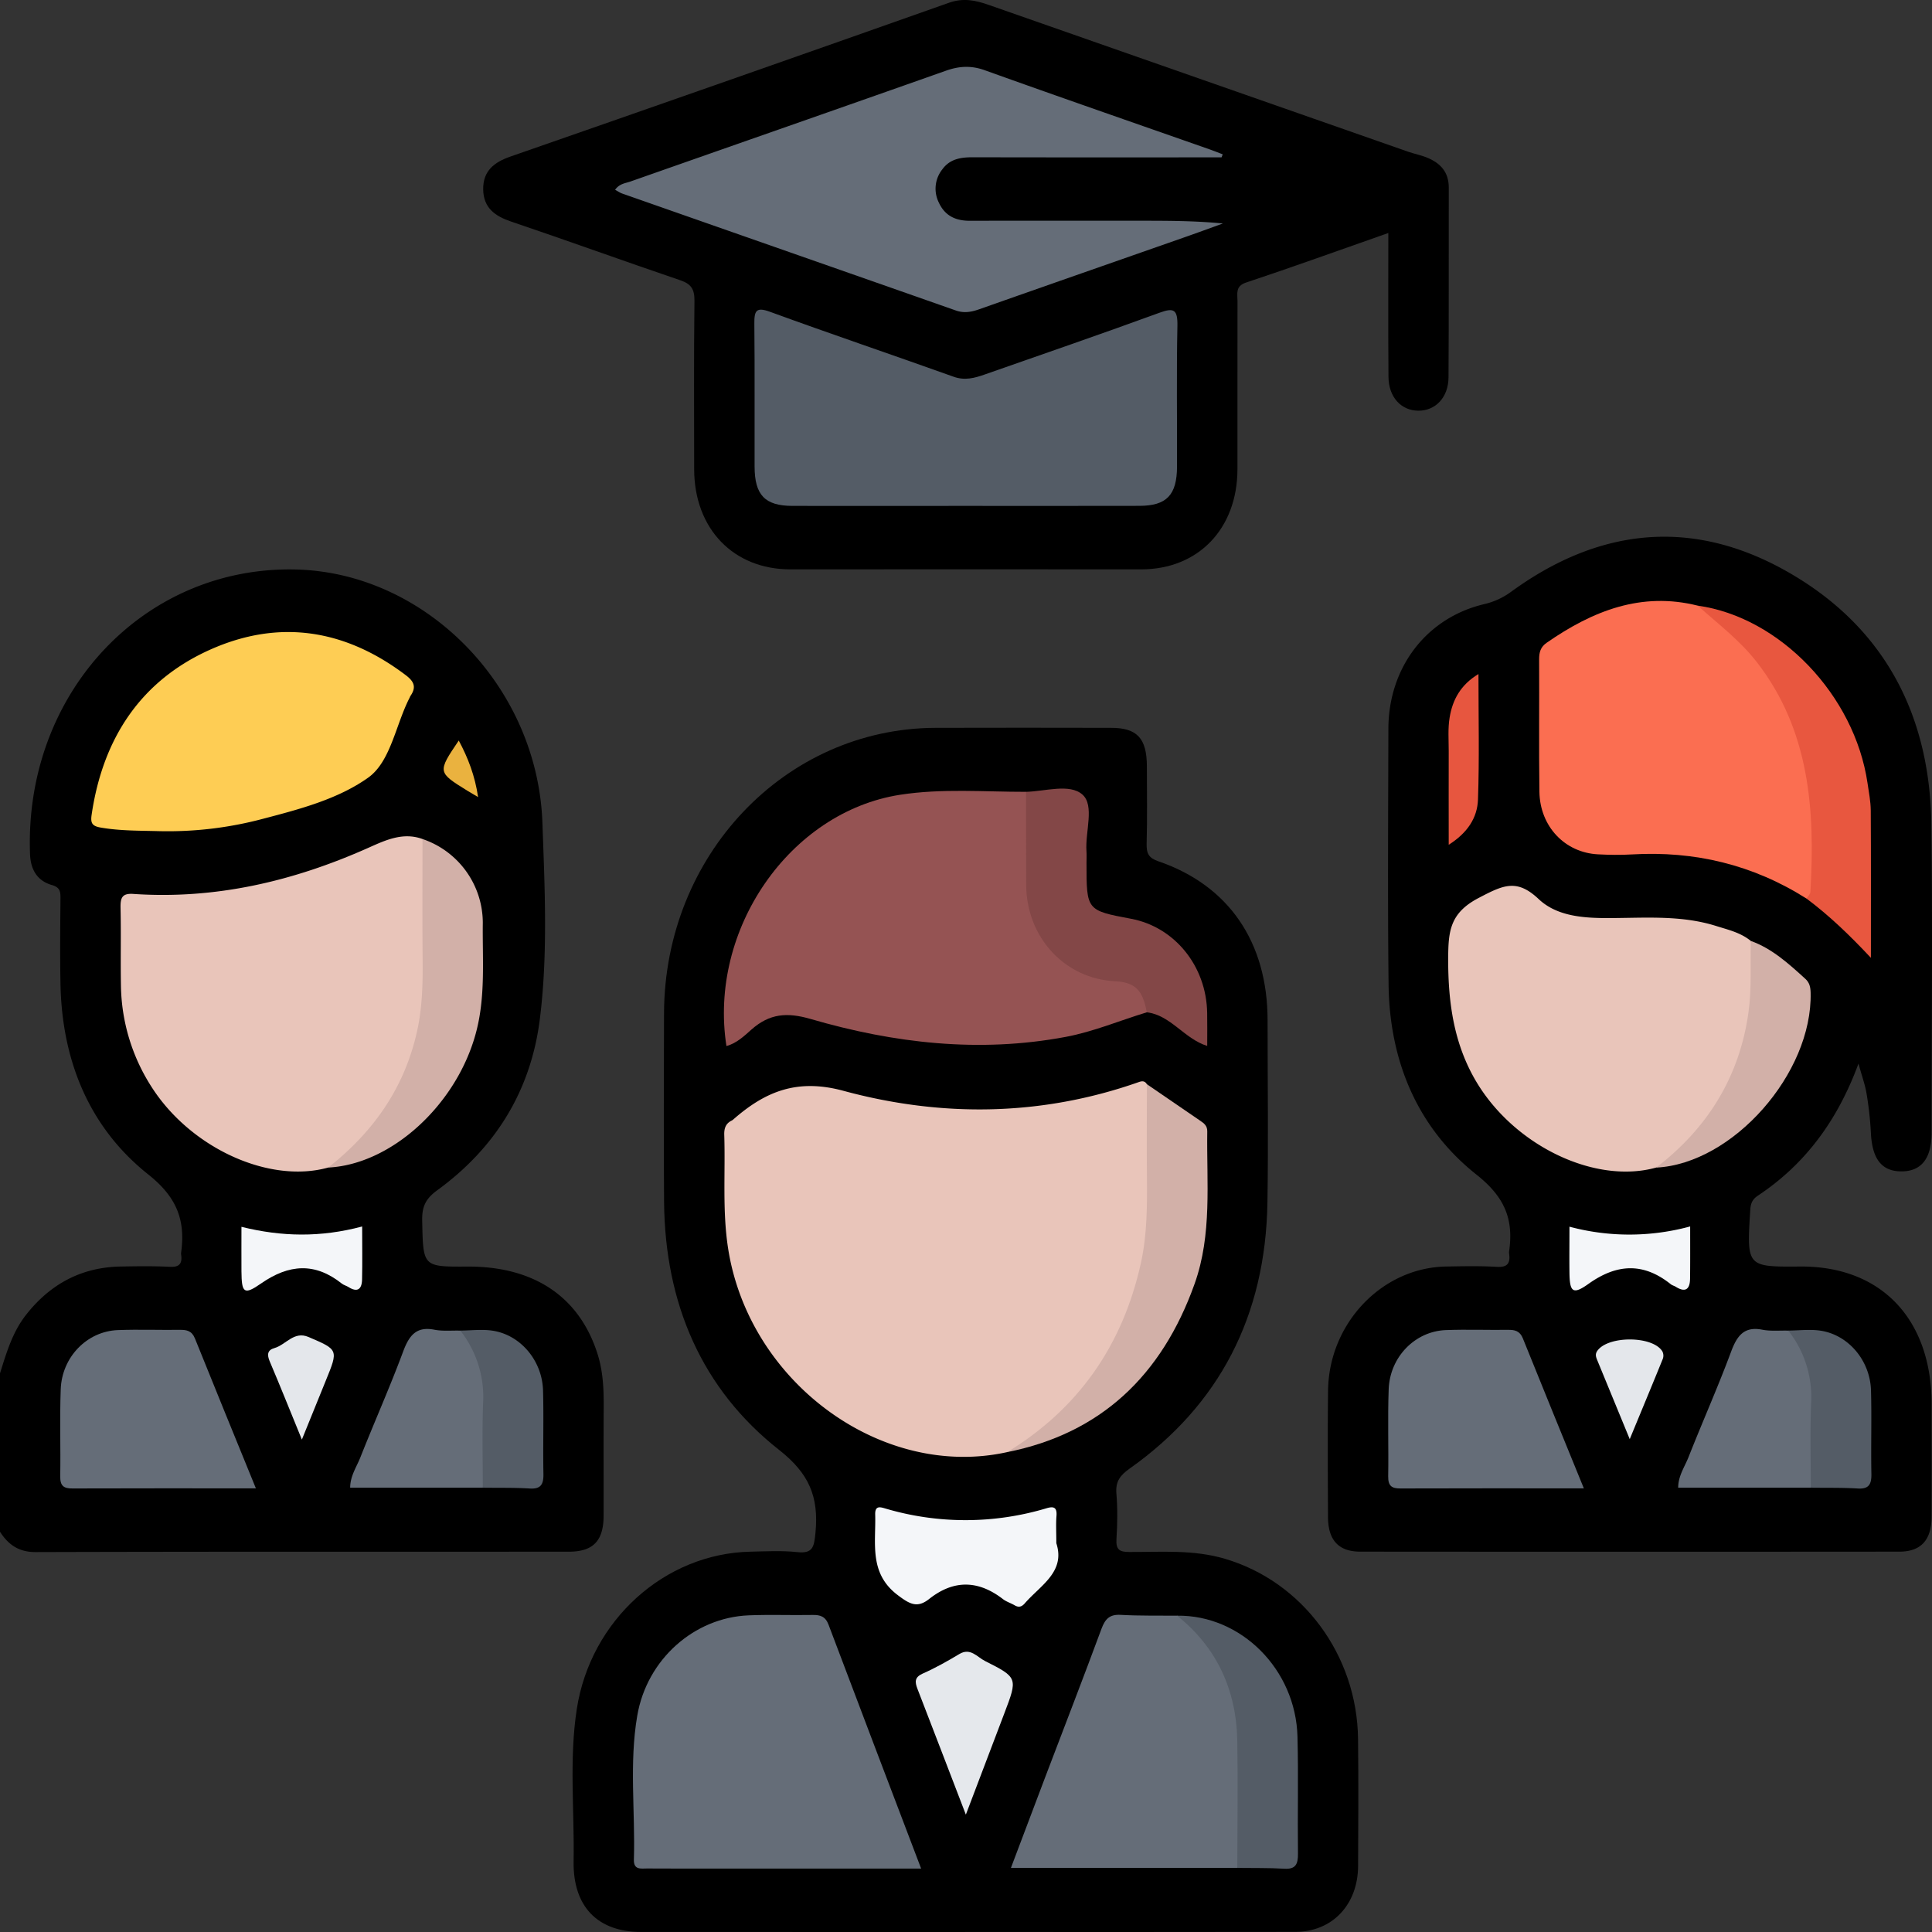 <svg xmlns="http://www.w3.org/2000/svg" width="40" height="40" viewBox="0 0 40 40"><rect x="0" y="0" width="40" height="40" fill="#333333" stroke="none"/><defs><clipPath id="a1psa"><path d="M0 40V0h40v40z"/></clipPath></defs><g><g><g><g/><g clip-path="url(#a1psa)"><path d="M0 28.434c.133-.426.258-.854.538-1.21.51-.651 1.163-.989 1.964-1.002.338-.006.677-.011 1.015.006.192.01.261-.062.233-.254a.145.145 0 0 1 0-.041c.095-.692-.104-1.16-.684-1.62-1.213-.966-1.785-2.344-1.814-3.95-.011-.588-.005-1.175 0-1.763.001-.147-.01-.228-.183-.278-.284-.082-.435-.303-.447-.636-.125-3.324 2.35-5.975 5.511-5.895 2.682.069 4.995 2.413 5.097 5.242.048 1.348.115 2.706-.051 4.05-.187 1.519-.94 2.698-2.13 3.563-.231.169-.314.33-.308.621.02.961.007.961.933.956 1.385-.008 2.326.628 2.7 1.817.116.37.128.748.125 1.132-.005.738 0 1.475-.002 2.213-.002.516-.216.74-.715.741-3.682.002-7.364-.003-11.046.008-.343.001-.56-.148-.736-.42z"/></g><g clip-path="url(#a1psa)"><path d="M19.988 40l-6.715-.001c-.902-.001-1.413-.526-1.397-1.466.018-1.05-.095-2.106.066-3.15.284-1.837 1.818-3.218 3.59-3.257.326-.007.654-.026.976.009.327.035.347-.114.376-.406.07-.743-.134-1.223-.752-1.709-1.603-1.26-2.366-3.032-2.383-5.14-.01-1.298-.004-2.596-.001-3.894.007-3.277 2.507-5.908 5.625-5.917 1.21-.004 2.42-.002 3.63 0 .54 0 .74.217.742.795 0 .533.01 1.066-.005 1.598-.006.208.043.302.243.37 1.46.5 2.26 1.676 2.261 3.291 0 1.257.017 2.515-.003 3.771-.038 2.353-.995 4.196-2.855 5.513-.19.135-.294.261-.272.517.026.312.021.63.001.942-.014.228.073.265.265.266.661.003 1.323-.053 1.977.14 1.605.47 2.742 1.99 2.76 3.735.01.875.005 1.75.001 2.624-.003.801-.532 1.365-1.298 1.366-2.277.005-4.555.002-6.832.002"/></g><g clip-path="url(#a1psa)"><path d="M38.478 22.02c-.44 1.195-1.114 2.09-2.079 2.732-.11.073-.152.151-.161.291-.075 1.188-.079 1.187 1.03 1.179 1.676-.013 2.723 1.084 2.724 2.852 0 .78.003 1.558-.001 2.337-.003.473-.22.713-.662.714-3.723.003-7.446.003-11.168 0-.446 0-.663-.238-.666-.71-.004-.874-.009-1.748.001-2.623.016-1.394 1.117-2.547 2.443-2.57.352-.006.704-.014 1.055.007.215.012.28-.073.25-.278a.144.144 0 0 1 0-.041c.1-.681-.102-1.135-.671-1.587-1.216-.963-1.806-2.338-1.824-3.946-.02-1.762-.008-3.525-.004-5.288.003-1.277.794-2.302 1.988-2.582.205-.049.384-.131.56-.26 1.817-1.322 3.741-1.524 5.696-.42 1.959 1.105 2.965 2.89 2.997 5.232.028 2.131.006 4.264.005 6.395 0 .53-.21.797-.622.798-.41.001-.607-.255-.634-.793a7.16 7.16 0 0 0-.089-.812c-.03-.186-.097-.366-.168-.626"/></g><g clip-path="url(#a1psa)"><path d="M28.744 4.824c-1.004.352-1.971.702-2.946 1.026-.226.075-.177.23-.177.381-.002 1.162 0 2.323-.001 3.485-.002 1.233-.815 2.073-1.993 2.072-2.42-.002-4.842-.002-7.263 0-1.178.001-1.99-.84-1.992-2.072-.001-1.162-.008-2.323.006-3.485.003-.245-.07-.352-.289-.427-1.17-.398-2.334-.82-3.505-1.216-.33-.112-.574-.278-.58-.666-.006-.387.232-.565.562-.68 3.03-1.054 6.057-2.115 9.082-3.185.298-.106.556-.05.83.047 2.892 1.014 5.784 2.026 8.676 3.037.135.047.277.073.408.129.257.11.433.29.433.61-.003 1.312.003 2.624-.005 3.935-.003.415-.273.692-.627.688-.354-.003-.612-.28-.616-.699-.008-.98-.003-1.96-.003-2.98"/></g><g clip-path="url(#a1psa)"><path fill="#e9c5ba" d="M6.795 24.173c-1.226.342-2.863-.408-3.669-1.688a3.977 3.977 0 0 1-.622-2.079c-.01-.533.004-1.066-.008-1.598-.005-.214.024-.318.268-.3 1.696.115 3.304-.26 4.86-.954.35-.156.718-.332 1.123-.183.065.073.103.161.102.258-.02 1.222.12 2.452-.096 3.664-.174.979-.658 1.794-1.335 2.483-.177.181-.385.316-.623.397"/></g><g clip-path="url(#a1psa)"><path fill="#fecd54" d="M3.29 17.208c-.402-.011-.804-.005-1.204-.074-.17-.03-.215-.084-.19-.258.233-1.606 1.033-2.79 2.456-3.426 1.423-.636 2.788-.426 4.048.528.169.128.226.243.1.428-.008.011-.012.024-.018.037-.29.559-.392 1.325-.86 1.658-.625.444-1.416.652-2.172.85a7.647 7.647 0 0 1-2.16.257"/></g><g clip-path="url(#a1psa)"><path fill="#656d78" d="M5.298 30.815c-1.307 0-2.553-.003-3.797.002-.178.001-.257-.049-.254-.251.01-.6-.012-1.2.01-1.799.023-.671.544-1.205 1.184-1.229.427-.016.856 0 1.284-.005.14-.002.246.02.31.176.408 1.014.822 2.024 1.263 3.106"/></g><g clip-path="url(#a1psa)"><path fill="#d2b0a8" d="M6.795 24.173c.905-.712 1.559-1.607 1.83-2.779.118-.504.13-1.017.125-1.533-.008-.83-.002-1.66-.003-2.49A1.835 1.835 0 0 1 9.996 19.1c-.01.773.062 1.55-.15 2.312-.408 1.475-1.749 2.696-3.05 2.761"/></g><g clip-path="url(#a1psa)"><path fill="#656d78" d="M9.996 30.801H7.25c0-.243.135-.433.214-.635.288-.728.607-1.443.88-2.177.124-.335.27-.53.642-.46.176.035.362.015.543.02.4.185.498.585.547.968.085.671.038 1.352.024 2.029a.375.375 0 0 1-.105.255"/></g><g clip-path="url(#a1psa)"><path fill="#545c66" d="M9.996 30.801c0-.583-.015-1.168.006-1.75a2.221 2.221 0 0 0-.472-1.503c.22-.001.445-.03.66.001.582.084 1.035.616 1.053 1.239.016.573-.003 1.146.008 1.72.005.221-.05.324-.281.31-.324-.02-.65-.012-.974-.017"/></g><g clip-path="url(#a1psa)"><path fill="#f4f6f9" d="M4.999 25.4c.833.207 1.64.222 2.499-.007 0 .382.006.741-.002 1.1-.005.205-.101.268-.279.155-.044-.028-.098-.04-.139-.072-.556-.443-1.095-.404-1.67-.005-.359.25-.405.198-.409-.25-.002-.298 0-.597 0-.921"/></g><g clip-path="url(#a1psa)"><path fill="#e4e7eb" d="M6.25 29.805c-.246-.6-.449-1.11-.664-1.615-.062-.144-.05-.239.097-.28.236-.068.402-.357.702-.23.622.266.623.261.36.905-.153.373-.304.748-.495 1.22"/></g><g clip-path="url(#a1psa)"><path fill="#eab23f" d="M9.498 15.332c.193.36.336.731.4 1.17-.092-.054-.156-.09-.22-.13-.622-.385-.622-.385-.18-1.04"/></g><g clip-path="url(#a1psa)"><path fill="#e9c5ba" d="M20.855 30.064c-2.601.577-5.36-1.448-5.783-4.234-.118-.776-.052-1.554-.077-2.331-.005-.139.031-.238.152-.298a.156.156 0 0 0 .033-.022c.668-.587 1.33-.853 2.282-.595 2.03.55 4.095.53 6.116-.181.067-.024.125-.027.167.045.068.104.106.22.103.346-.023 1.021.081 2.046-.074 3.063-.24 1.568-.982 2.825-2.154 3.813-.226.19-.497.29-.765.394"/></g><g clip-path="url(#a1psa)"><path fill="#955353" d="M23.743 20.959c-.56.17-1.1.4-1.68.509-1.792.336-3.553.132-5.283-.372-.483-.14-.845-.113-1.22.218-.152.135-.31.287-.52.343-.376-2.412 1.312-4.846 3.594-5.202.868-.135 1.74-.06 2.61-.061.122.131.108.3.109.463.004.45-.001.9.002 1.35.008 1.11.641 1.859 1.686 1.993.169.022.342.032.48.147.184.155.373.318.222.612"/></g><g clip-path="url(#a1psa)"><path fill="#656d78" d="M19.07 38.687h-4.189c-.494 0-.989.001-1.483-.002-.122-.001-.28.037-.274-.182.03-.995-.1-1.997.07-2.983.2-1.168 1.18-2.03 2.304-2.076.441-.018.884 0 1.327-.008.158-.003.266.031.33.204.626 1.66 1.258 3.317 1.916 5.047"/></g><g clip-path="url(#a1psa)"><path fill="#656d78" d="M25.617 38.673H20.93c.248-.656.484-1.285.723-1.913.385-1.013.777-2.023 1.153-3.04.078-.21.176-.299.397-.286.389.022.78.013 1.17.017.24.048.422.195.571.391.456.6.756 1.272.781 2.047.026.787.008 1.576.006 2.365 0 .15-.002.301-.113.42"/></g><g clip-path="url(#a1psa)"><path fill="#d2b0a8" d="M20.855 30.064c1.454-.888 2.382-2.186 2.765-3.909.133-.6.132-1.212.126-1.824-.006-.628-.001-1.255 0-1.883l1.104.756c.076.052.147.102.145.22-.015 1.059.103 2.134-.262 3.156-.68 1.907-1.952 3.1-3.878 3.484"/></g><g clip-path="url(#a1psa)"><path fill="#834747" d="M23.743 20.96c-.083-.465-.244-.623-.655-.644-1.05-.053-1.84-.914-1.842-2.005l-.003-1.917c.4-.01.904-.177 1.168.057.255.226.055.768.083 1.17.006.081.001.163.001.245 0 .983 0 .983.922 1.156.904.17 1.561.981 1.576 1.949.004.217.001.434.001.684-.477-.149-.758-.64-1.251-.696"/></g><g clip-path="url(#a1psa)"><path fill="#545c66" d="M25.617 38.673c.001-.874.014-1.748 0-2.622-.019-1.07-.428-1.946-1.246-2.6 1.323-.018 2.457 1.111 2.492 2.507.021.805 0 1.612.01 2.418.003.221-.049.327-.28.314-.325-.02-.65-.012-.976-.017"/></g><g clip-path="url(#a1psa)"><path fill="#f4f6f9" d="M21.87 31.95c.193.596-.328.87-.657 1.25-.063.07-.125.084-.206.036-.08-.047-.171-.073-.243-.129-.51-.393-1.018-.405-1.528-.001-.249.197-.407.103-.656-.086-.593-.453-.443-1.07-.46-1.664-.005-.184.098-.157.2-.127a5.837 5.837 0 0 0 3.35-.003c.145-.043.218-.02.203.162-.013.163-.003.328-.003.561"/></g><g clip-path="url(#a1psa)"><path fill="#e5e8ec" d="M19.997 37.57c-.362-.941-.68-1.773-1.002-2.604-.055-.143-.062-.24.108-.316.262-.116.514-.258.761-.406.228-.136.367.063.527.144.685.345.682.352.4 1.092l-.794 2.09"/></g><g clip-path="url(#a1psa)"><path fill="#e9c5ba" d="M34.29 24.173c-1.252.35-2.907-.435-3.707-1.748-.48-.789-.602-1.658-.6-2.576.003-.56.03-.944.631-1.258.504-.263.786-.408 1.243.024.348.329.844.386 1.322.392.79.008 1.586-.079 2.36.167.245.077.5.135.71.307.189.588.125 1.182.006 1.767-.205 1.012-.663 1.882-1.404 2.577a1.603 1.603 0 0 1-.561.348"/></g><g clip-path="url(#a1psa)"><path fill="#fb6e51" d="M37.402 18.604c-1.114-.705-2.323-.99-3.617-.914-.233.014-.468.01-.701-.002-.684-.035-1.201-.576-1.212-1.294-.013-.915-.001-1.83-.006-2.744 0-.148.03-.255.157-.343.953-.662 1.961-1.06 3.126-.768.991.476 1.563 1.352 2.008 2.341.32.712.459 1.469.443 2.257-.008.367.01.735-.008 1.101-.007.141.046.344-.19.366"/></g><g clip-path="url(#a1psa)"><path fill="#656d78" d="M32.792 30.815c-1.307 0-2.552-.003-3.797.002-.178.001-.257-.049-.254-.251.01-.6-.012-1.2.01-1.799.023-.671.544-1.205 1.184-1.229.428-.016.856 0 1.285-.005.14-.002.246.02.309.176.408 1.014.822 2.024 1.263 3.106"/></g><g clip-path="url(#a1psa)"><path fill="#e8573f" d="M37.402 18.604c.027-.045.077-.088.08-.134.101-1.704-.018-3.35-1.103-4.754-.354-.458-.808-.798-1.23-1.177 1.7.237 3.248 1.853 3.516 3.674.028.188.065.377.067.566.006.993.003 1.986.003 3.052-.441-.471-.865-.878-1.333-1.227"/></g><g clip-path="url(#a1psa)"><path fill="#656d78" d="M37.49 30.801h-2.745c0-.243.135-.433.215-.635.287-.728.606-1.443.879-2.177.124-.335.27-.53.642-.46.176.035.362.015.543.02.4.185.498.585.547.968.086.671.038 1.352.024 2.029a.375.375 0 0 1-.105.255"/></g><g clip-path="url(#a1psa)"><path fill="#d2b0a8" d="M34.29 24.173c1.05-.805 1.725-1.865 1.912-3.224.066-.482.034-.978.047-1.468.441.158.784.472 1.128.784.088.08.107.172.11.289.04 1.668-1.61 3.54-3.197 3.62"/></g><g clip-path="url(#a1psa)"><path fill="#545c66" d="M37.49 30.801c0-.583-.015-1.168.007-1.75a2.221 2.221 0 0 0-.473-1.503c.22-.001.445-.03.661.001.581.084 1.034.616 1.052 1.239.016.572-.003 1.146.008 1.72.005.221-.05.324-.281.31-.324-.02-.65-.012-.974-.017"/></g><g clip-path="url(#a1psa)"><path fill="#f4f6f9" d="M32.493 25.397a4.788 4.788 0 0 0 2.5-.005c0 .377.002.727-.002 1.078-.002.231-.102.293-.295.172-.034-.021-.075-.03-.105-.054-.567-.453-1.117-.425-1.703-.007-.325.232-.39.17-.394-.237-.004-.299 0-.598 0-.947"/></g><g clip-path="url(#a1psa)"><path fill="#e7563f" d="M30.61 13.956c0 .897.02 1.749-.01 2.599-.014.375-.214.687-.606.935 0-.684-.002-1.313 0-1.942 0-.23-.019-.467.019-.692.06-.368.228-.679.596-.9"/></g><g clip-path="url(#a1psa)"><path fill="#e4e7eb" d="M33.742 29.796l-.673-1.636c-.026-.063-.047-.122 0-.19.22-.32 1.151-.318 1.349.01a.195.195 0 0 1 .01.15c-.215.53-.435 1.058-.686 1.666"/></g><g clip-path="url(#a1psa)"><path fill="#545c66" d="M19.956 10.474c-1.184 0-2.369.002-3.553 0-.566-.002-.779-.225-.78-.815-.003-.984.005-1.968-.005-2.952-.003-.274.036-.357.323-.252 1.263.461 2.537.892 3.803 1.345.231.083.435.027.645-.047 1.208-.423 2.418-.84 3.62-1.279.293-.107.375-.068.368.275-.02.97-.005 1.94-.008 2.91-.002.59-.215.813-.78.814-1.211.003-2.422.001-3.633.001"/></g><g clip-path="url(#a1psa)"><path fill="#656d78" d="M25.29 3.258c-1.716 0-3.434.002-5.15-.002-.245 0-.472.032-.63.25a.643.643 0 0 0-.071.691c.13.28.357.374.64.374 1.17-.003 2.342-.001 3.513-.001.57 0 1.142 0 1.727.057-.275.099-.549.2-.824.296-1.405.492-2.81.982-4.213 1.477-.166.059-.32.089-.493.028-2.303-.809-4.607-1.614-6.91-2.422-.044-.016-.085-.045-.144-.077.09-.127.213-.135.315-.17 2.18-.767 4.362-1.527 6.54-2.297.271-.095.517-.108.793-.01 1.549.556 3.102 1.094 4.654 1.638.093.033.186.07.278.105l-.024.063"/></g></g></g></g></svg>